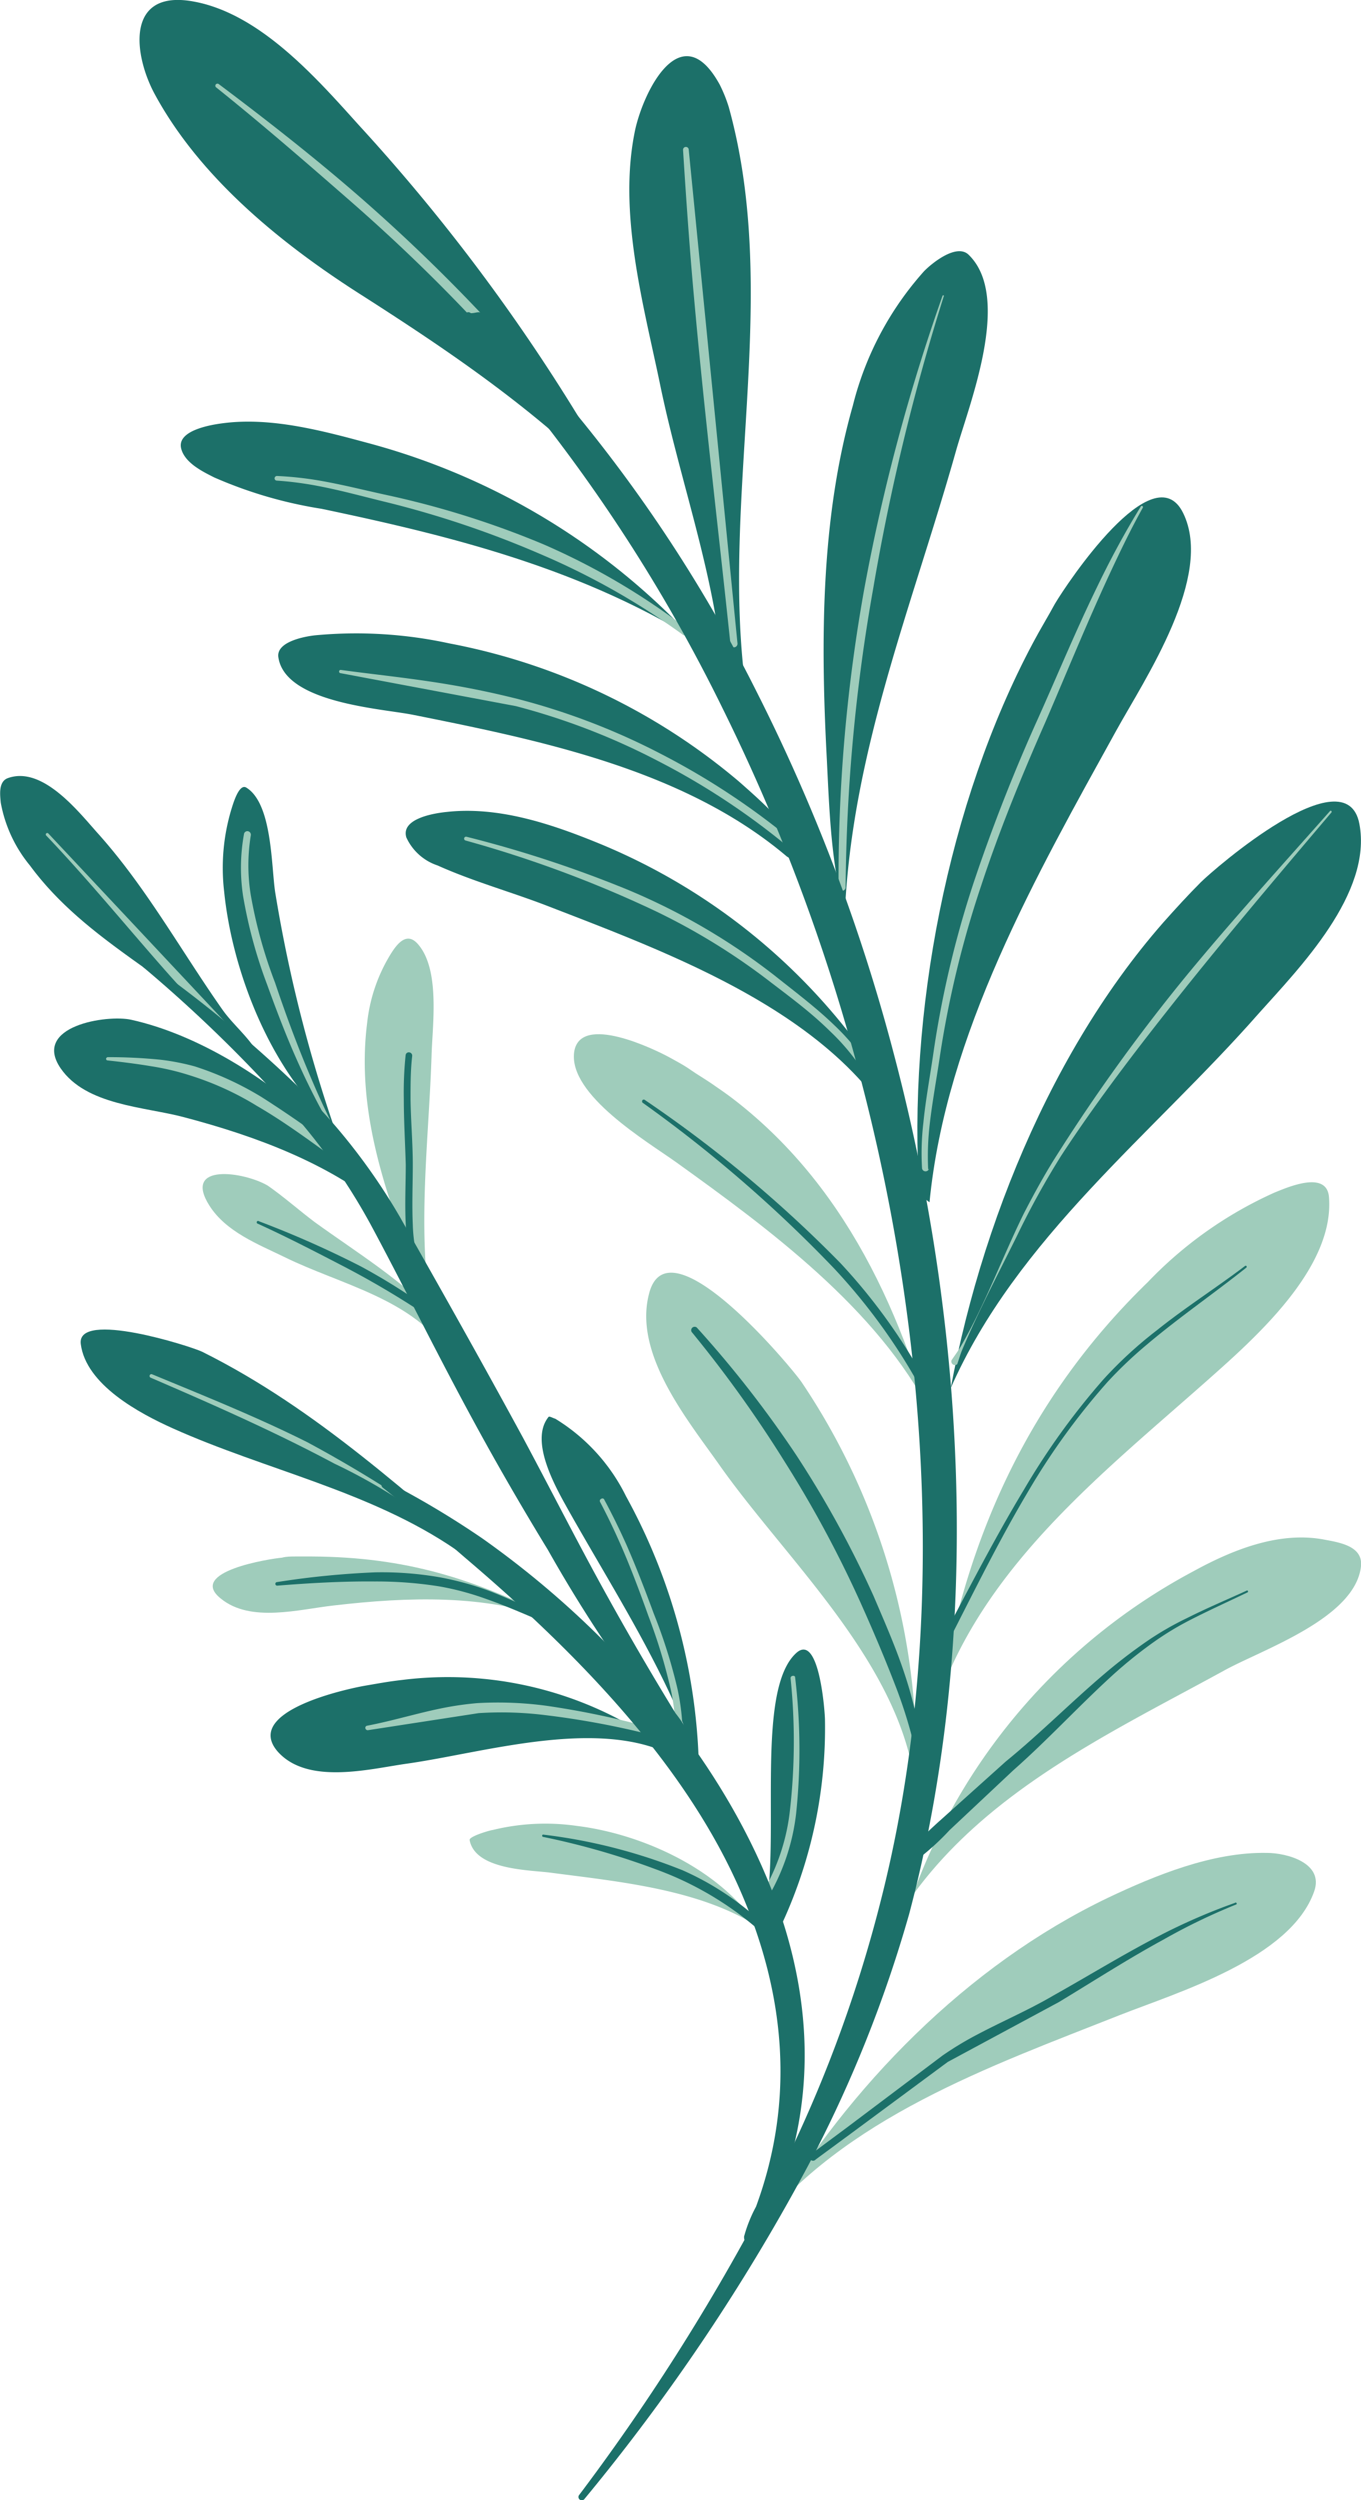 <svg xmlns="http://www.w3.org/2000/svg" viewBox="0 0 91 167.08"><defs><style>.cls-1{fill:#1c7069;}.cls-1,.cls-2{fill-rule:evenodd;}.cls-2{fill:#9fccbb;}</style></defs><g id="Layer_2" data-name="Layer 2"><g id="OBJECTS"><path class="cls-1" d="M63,96.28c1.66-12.12,6.68-25.4,14.79-34.64.81-.91,1.64-1.82,2.5-2.68S90,50.4,90.89,55.05s-4,9.63-6.72,12.67c-7.09,8.07-16.19,15-20.62,25.09"/><path class="cls-2" d="M62.84,113.45c1.76-10.77,6-20.09,13.9-27.76a27,27,0,0,1,8.5-6c.83-.33,3.48-1.51,3.62.32.37,4.73-4.91,9.38-8.11,12.22-6.86,6.08-14.61,12.12-17.89,21"/><path class="cls-2" d="M61.16,126.29A39.87,39.87,0,0,1,79.81,105c2.59-1.42,5.71-2.68,8.72-2.11,1,.19,2.61.42,2.47,1.78-.38,3.51-6.68,5.59-9.2,7-7.66,4.19-16.06,8.11-21.14,15.51"/><path class="cls-2" d="M61.19,119.92a44.88,44.88,0,0,0-7.6-27.56c-.69-1-9-11-10.21-5.83-1,4,2.6,8.37,4.71,11.36,5,7.11,13.9,14.8,13.18,24.41"/><path class="cls-1" d="M46.74,118.82A39.35,39.35,0,0,0,41.86,100a12.57,12.57,0,0,0-4.74-5.19c-.07,0-.39-.19-.44-.12-1.33,1.64.55,4.84,1.34,6.26,3.23,5.73,6.84,11.2,8.86,17.5"/><path class="cls-1" d="M52.08,129a31.16,31.16,0,0,0,3.08-14.07c0-.42-.37-5.88-1.93-4.45-2.87,2.63-.88,13.43-2.23,17.86"/><path class="cls-1" d="M34,105.54c-6.54-5.49-12.76-11.36-20.48-15.2-.73-.36-8.41-2.81-8.12-.52.35,2.73,3.93,4.64,6.16,5.64,6.22,2.79,13.2,4.19,18.9,8.09"/><path class="cls-1" d="M16.18,69.84c-1.69-1.32-3.2-2.81-5-4.06C7.86,63.38,4.5,61.23,2,57.84a9.17,9.17,0,0,1-1.95-4.2C0,53.1-.11,52.23.53,52c2.32-.83,4.72,2.25,6,3.68,3.22,3.58,5.55,7.82,8.31,11.75.62.89,1.45,1.59,2.09,2.48"/><path class="cls-1" d="M21.05,74c-3.38-3.7-5.56-9.48-6.06-14.39a13.58,13.58,0,0,1,.47-5.49c.08-.24.49-1.78,1-1.49,1.75,1.06,1.67,5.22,1.94,7A96,96,0,0,0,22.93,77"/><path class="cls-2" d="M27.37,83.88c-1.89-5-3.51-10.1-2.82-15.53a11,11,0,0,1,1.61-4.65c.44-.69,1.06-1.42,1.77-.62,1.49,1.67,1,5.3.93,7.33-.19,6-1,11.65,0,17.64"/><path class="cls-2" d="M30.09,90.58C27.66,86.79,22.81,85.88,19,84c-1.77-.86-3.89-1.68-5-3.43-1.82-2.88,2.34-2.26,3.91-1.33C19,80,20,80.89,21.05,81.68c2.91,2.1,5.95,3.94,8.41,6.61"/><path class="cls-1" d="M21.27,75.25c-3.35-3.14-8-6.1-12.5-7.1-1.62-.36-6.64.42-4.72,3.24,1.71,2.49,5.61,2.57,8.24,3.27,4.86,1.28,9.91,3.14,13.77,6.46"/><path class="cls-2" d="M51.46,148.37c5.32-8.93,13.15-17,22.62-21.54,3.16-1.5,7-3.07,10.62-3,1.34,0,3.84.67,3.17,2.57-1.57,4.49-9.14,6.75-13,8.27-8.67,3.43-18.43,6.85-24.37,14.44"/><path class="cls-2" d="M37.21,108.3c-5.49-2.81-10.08-4.24-16.35-4.28-.36,0-.72,0-1.08,0s-.62,0-.93.08c-.79.07-6.35.93-4.09,2.73,2,1.64,5.24.72,7.59.46C27.22,106.73,32.46,106.51,37.21,108.3Z"/><path class="cls-1" d="M46.12,118.14a24.62,24.62,0,0,0-19.22-5.87c-.95.11-1.52.22-2.46.38-1.27.22-8.19,1.71-5.88,4.4,2,2.26,6.15,1.17,8.62.82,5.36-.75,13.46-3.34,18.46-.17"/><path class="cls-2" d="M51.44,130.24c-2-4.73-8-7.61-12.84-8.21a14.78,14.78,0,0,0-5.66.27c-.12,0-1.58.42-1.54.67.37,2,4,2,5.4,2.18,4.62.61,10.17,1.11,14.13,3.77"/><path class="cls-2" d="M63.11,98.31c-2.28-9.47-6.11-18.69-14-24.8-.49-.38-1-.73-1.51-1.08s-1-.63-1.44-.94-.92-.56-1.39-.82c-.93-.51-6-3-6.38-.36-.39,2.87,4.92,6,6.83,7.37,6.17,4.43,13.45,9.79,17,16.73"/><path class="cls-1" d="M60,73.81A41,41,0,0,0,39.79,56.26c-3.09-1.25-6.52-2.37-9.9-2-.73.07-3.12.41-2.72,1.71a3.52,3.52,0,0,0,2.09,1.87c2.38,1.07,4.93,1.77,7.36,2.71C43.83,63.34,52.84,66.66,58,72.74"/><path class="cls-1" d="M54.26,58.24c-.77-2.4-3-4.38-4.84-6A42.09,42.09,0,0,0,30.05,43a29.32,29.32,0,0,0-9-.54c-.63.07-2.58.41-2.44,1.45.43,3.08,6.9,3.44,9,3.86,8.53,1.71,18.14,3.66,25,9.47"/><path class="cls-1" d="M49.2,46.1A45.75,45.75,0,0,0,24.8,29.66c-3.11-.84-6.6-1.8-9.86-1.38-.71.09-3.17.45-2.82,1.72.25.93,1.39,1.5,2.21,1.91A29,29,0,0,0,21.48,34c8.88,1.86,17.34,4,25.14,8.82"/><path class="cls-1" d="M40.28,31.88C35.23,27,30,23.44,24.05,19.64c-5.26-3.36-10.67-7.75-13.7-13.34C8.94,3.7,8.39-.62,12.76.07,17.28.79,21.1,5.15,24,8.37A126.05,126.05,0,0,1,43.12,35.74"/><path class="cls-1" d="M48.08,42.67c-.8-5.71-2.78-11.3-3.95-17-1.11-5.34-2.83-11.48-1.66-17C43.06,6,45.58,1,48.13,5.67a9.9,9.9,0,0,1,.59,1.46c3.82,13.73-1.34,28.44,1.72,42.16"/><path class="cls-1" d="M57,62.67c-1.41-3.81-1.52-8-1.72-12-.41-7.8-.41-16,1.74-23.55a21.11,21.11,0,0,1,4.77-9c.57-.58,2.22-1.89,3-1.07,2.89,2.85,0,10-.86,13.05-2.93,10.4-7,20.16-7.45,31.09"/><path class="cls-1" d="M61.48,79.86c-.81-12.07,1.87-26.17,7.59-36.9.46-.87,1-1.75,1.46-2.6.77-1.31,6.61-10.1,8.58-6.07,2.07,4.22-2.57,11.09-4.46,14.51-5.33,9.65-11.41,20.29-12.5,31.55"/><path class="cls-2" d="M64,91.17c.11-.3.19-.6.31-.9,1.09-2.6,2.41-5.1,3.66-7.62a55,55,0,0,1,3-5.44c2.13-3.25,4.47-6.35,6.88-9.41,3.61-4.59,7.4-9.06,11.17-13.5a.08.08,0,0,0,0-.1.06.06,0,0,0-.09,0c-3.22,3.64-6.51,7.25-9.6,11A121.27,121.27,0,0,0,70.79,77c-.86,1.33-1.61,2.7-2.33,4.09C67,84.06,65.87,87.18,64.23,90c-.19.32-.41.61-.61.91a.24.24,0,0,0,.42.22Z"/><path class="cls-2" d="M62.06,78.17a18.52,18.52,0,0,1,.1-3c.17-1.51.45-3,.67-4.49a67.42,67.42,0,0,1,2.76-11.45c1.21-3.68,2.68-7.28,4.32-11,1.43-3.32,2.83-6.76,4.38-10.08.67-1.43,1.35-2.84,2.11-4.2a.1.1,0,0,0,0-.12.09.09,0,0,0-.11,0c-1.09,1.77-2.09,3.63-3,5.53-1.38,2.84-2.59,5.77-3.86,8.6a117.69,117.69,0,0,0-4.32,11,67.08,67.08,0,0,0-2.72,11.55c-.22,1.5-.5,3-.65,4.52a17.37,17.37,0,0,0-.09,3.06.24.24,0,0,0,.47,0Z"/><path class="cls-2" d="M56.54,59.3a119.27,119.27,0,0,1,1.85-20A146.51,146.51,0,0,1,63.1,19.81a.05.05,0,0,0,0-.07s-.06,0-.07,0a128.85,128.85,0,0,0-5.21,19.44A108.85,108.85,0,0,0,56.07,59.3a.23.23,0,0,0,.23.23A.23.23,0,0,0,56.54,59.3Z"/><path class="cls-2" d="M49.31,43,46.05,10a.19.19,0,0,0-.21-.18.19.19,0,0,0-.17.2c.21,3.32.44,6.63.74,9.93.69,7.71,1.62,15.4,2.43,23.1a.24.24,0,0,0,.26.21A.24.24,0,0,0,49.31,43Z"/><path class="cls-2" d="M40.3,31c-.3-.29-.61-.57-.89-.89-2.5-2.83-4.46-6.1-7-8.9A116.44,116.44,0,0,0,23.87,13c-3-2.6-6.14-5.05-9.23-7.37a.15.15,0,0,0-.2,0,.14.14,0,0,0,0,.2c3,2.4,6,5,9,7.62s5.83,5.35,8.47,8.17c1.16,1.19,2.25,2.45,3.3,3.75,1.58,2,3.07,4,4.71,5.89a.24.24,0,0,0,.34,0A.24.24,0,0,0,40.3,31Z"/><path class="cls-2" d="M45.91,42a45.82,45.82,0,0,0-9.59-5.63A60,60,0,0,0,25.7,33.05c-1.45-.32-2.84-.67-4.27-.92a22.76,22.76,0,0,0-2.9-.32.16.16,0,0,0-.17.15.15.15,0,0,0,.15.16,22.36,22.36,0,0,1,2.86.38c1.41.27,2.79.65,4.22,1A65.21,65.21,0,0,1,36.06,37a48.64,48.64,0,0,1,9.57,5.4.24.24,0,0,0,.33,0A.25.25,0,0,0,45.91,42Z"/><path class="cls-2" d="M52.92,56.13a48.61,48.61,0,0,0-8.66-5.71,45.45,45.45,0,0,0-9.69-3.72,59.11,59.11,0,0,0-5.87-1.16c-2-.3-3.95-.5-5.92-.77a.11.11,0,1,0,0,.22l11.71,2.2A45.13,45.13,0,0,1,44,50.86a48.18,48.18,0,0,1,8.58,5.64.24.24,0,0,0,.33,0A.25.25,0,0,0,52.92,56.13Z"/><path class="cls-2" d="M58,71.14a15.29,15.29,0,0,0-2.2-2.61c-1.22-1.18-2.59-2.21-3.9-3.25a42.72,42.72,0,0,0-9.86-5.79,79.16,79.16,0,0,0-10.85-3.57.13.13,0,0,0-.07.25,78.49,78.49,0,0,1,12.77,4.75,43.26,43.26,0,0,1,7.69,4.76c1.31,1,2.66,2,3.88,3.2a14.71,14.71,0,0,1,2.14,2.52.24.24,0,1,0,.4-.26Z"/><path class="cls-2" d="M16.32,55.71a12.58,12.58,0,0,0-.07,4.15,31.64,31.64,0,0,0,1.61,5.94c.67,1.85,1.36,3.66,2.16,5.41a46.88,46.88,0,0,0,2.72,5.14.06.06,0,1,0,.11,0c-.75-1.38-1.4-2.77-2-4.18-.91-2.12-1.71-4.27-2.46-6.5a31.45,31.45,0,0,1-1.62-5.84,12.36,12.36,0,0,1,0-4,.24.24,0,0,0-.19-.28A.23.23,0,0,0,16.32,55.71Z"/><path class="cls-2" d="M20,72.88a9.43,9.43,0,0,1-1.54-1.07c-1.12-1-2.09-2.17-3.11-3.19L3.24,55.71a.1.1,0,1,0-.14.14c2.86,3,5.47,6.21,8.21,9.3C12.5,66.48,13.7,67.78,15,69c.91.85,1.8,1.81,2.75,2.68a12.4,12.4,0,0,0,2.06,1.58.25.25,0,0,0,.33-.09A.23.23,0,0,0,20,72.88Z"/><path class="cls-2" d="M23.51,77.59a73.13,73.13,0,0,0-6-4.26,20.72,20.72,0,0,0-4.48-2.06,15.33,15.33,0,0,0-2.32-.45,34.45,34.45,0,0,0-3.5-.17.13.13,0,0,0-.12.11.11.11,0,0,0,.11.11c.93.1,1.9.22,2.86.38a17.19,17.19,0,0,1,2.77.66,19.88,19.88,0,0,1,4.35,2c2.09,1.21,4,2.68,6,4.1a.24.24,0,0,0,.33,0A.25.25,0,0,0,23.51,77.59Z"/><path class="cls-2" d="M45.64,116.37a14.88,14.88,0,0,0-.35-3.54,35.13,35.13,0,0,0-1.58-5c-.58-1.57-1.18-3.13-1.85-4.65-.45-1-.94-2-1.48-3a.15.15,0,0,0-.2,0,.14.14,0,0,0-.06.19c.53,1,1,2,1.44,3,.66,1.52,1.24,3.08,1.8,4.64a36.55,36.55,0,0,1,1.51,5,14.55,14.55,0,0,1,.3,3.44.22.22,0,0,0,.22.24A.24.24,0,0,0,45.64,116.37Z"/><path class="cls-2" d="M51.23,127a14.2,14.2,0,0,0,2-5.79,41,41,0,0,0-.07-9.15A.14.14,0,0,0,53,112a.15.15,0,0,0-.14.16,41.08,41.08,0,0,1-.07,9.06,13.77,13.77,0,0,1-2,5.59.24.24,0,0,0,.4.26Z"/><path class="cls-2" d="M30.22,102.32c-.33-.2-.67-.38-1-.59a85.4,85.4,0,0,0-8.68-5.35c-3.38-1.69-6.9-3.1-10.38-4.54a.12.12,0,0,0-.15.07.12.12,0,0,0,.06.16c4.13,1.78,8.29,3.61,12.28,5.74a37.9,37.9,0,0,1,6.91,4.24,7.84,7.84,0,0,1,.65.64.24.24,0,1,0,.29-.37Z"/><path class="cls-2" d="M43.33,115.41A56.45,56.45,0,0,0,36.55,114a24.25,24.25,0,0,0-4.64-.18,21.56,21.56,0,0,0-2.26.32c-1.71.34-3.38.86-5.1,1.19a.14.14,0,0,0-.12.17.16.16,0,0,0,.17.13L32,114.49a23.77,23.77,0,0,1,4.52.14,56.26,56.26,0,0,1,6.74,1.24.24.24,0,0,0,.29-.17A.24.24,0,0,0,43.33,115.41Z"/><path class="cls-1" d="M62.34,111.78c2.1-4,4.06-8.16,6.39-12.08a46,46,0,0,1,5.33-7.35,27.88,27.88,0,0,1,2.61-2.48c2.14-1.81,4.5-3.43,6.67-5.16a.08.08,0,0,0,0-.1.07.07,0,0,0-.1,0c-1.9,1.44-4,2.78-5.86,4.27a27.76,27.76,0,0,0-3.57,3.27,47.7,47.7,0,0,0-5.35,7.41c-2.36,3.91-4.41,8.07-6.56,12a.24.24,0,0,0,.1.32A.23.23,0,0,0,62.34,111.78Z"/><path class="cls-1" d="M60.69,124a.61.61,0,0,1,.16-.4c.62-.67,1.8-1.76,2-1.93l4.39-3.94c2.27-1.85,4.32-3.92,6.54-5.81a35.39,35.39,0,0,1,3-2.3,20.4,20.4,0,0,1,2.56-1.47c1.31-.66,2.66-1.23,4-1.84a.07.07,0,0,1,.09,0,.08.08,0,0,1,0,.1c-1.33.64-2.67,1.24-4,1.93a19.83,19.83,0,0,0-2.47,1.53,30,30,0,0,0-2.88,2.37c-2.16,2-4.13,4.13-6.33,6.07l-4.26,4a16.86,16.86,0,0,1-2.09,1.91c-.63.42-1.14.17-1-.06a.24.24,0,0,1,.29-.17Z"/><path class="cls-1" d="M54.54,144.32,57,142.51l6.37-4.71,7.43-4c2.35-1.42,4.61-2.88,7-4.18a40.49,40.49,0,0,1,4.87-2.35.07.07,0,0,0,0-.1.07.07,0,0,0-.1,0,40.28,40.28,0,0,0-5,2.17c-2.41,1.24-4.71,2.66-7.1,4-1.7,1-3.52,1.77-5.26,2.7a21.52,21.52,0,0,0-2.2,1.34l-6.34,4.77-2.41,1.79a.25.25,0,0,0-.11.32A.23.23,0,0,0,54.54,144.32Z"/><path class="cls-1" d="M61.67,117a28,28,0,0,0-1.24-5.29c-.58-1.73-1.32-3.4-2-5a69,69,0,0,0-5.2-9.48,72.94,72.94,0,0,0-6.64-8.51.23.23,0,0,0-.34.3,82.06,82.06,0,0,1,6.23,8.69,76.4,76.4,0,0,1,5.06,9.4C58.39,109,59.24,111,60,113a31.61,31.61,0,0,1,1.22,4.07.24.24,0,0,0,.27.19A.23.23,0,0,0,61.67,117Z"/><path class="cls-1" d="M62.63,93.76a38.54,38.54,0,0,0-6.44-9.35A85.17,85.17,0,0,0,43.13,73.52a.12.12,0,0,0-.17,0,.14.14,0,0,0,0,.17,90.4,90.4,0,0,1,12.8,11.07A39.47,39.47,0,0,1,62.21,94a.23.23,0,1,0,.42-.21Z"/><path class="cls-1" d="M28.32,87.23a41.24,41.24,0,0,0-4.22-2.61,66.88,66.88,0,0,0-6.78-3,.1.1,0,0,0-.13,0,.11.11,0,0,0,0,.14c1.85.84,3.68,1.78,5.51,2.73a59,59,0,0,1,5.3,3.08.23.23,0,0,0,.33-.06A.25.25,0,0,0,28.32,87.23Z"/><path class="cls-1" d="M28,84.42a10.38,10.38,0,0,1-.4-2.58c-.06-1.36,0-2.75,0-4,0-1.46-.13-2.92-.15-4.38,0-1,0-1.93.11-2.89a.22.22,0,0,0-.2-.24.21.21,0,0,0-.24.2A24.08,24.08,0,0,0,27,73.45c0,1.46.09,2.92.13,4.38,0,1.27-.07,2.67,0,4a10.88,10.88,0,0,0,.42,2.7.24.24,0,0,0,.3.16A.24.24,0,0,0,28,84.42Z"/><path class="cls-1" d="M37.3,108.33c-1.54-.68-3-1.39-4.56-2a20,20,0,0,0-3.23-.9,22.48,22.48,0,0,0-4.42-.35,57.14,57.14,0,0,0-6.56.65.12.12,0,1,0,0,.24c2.14-.17,4.35-.3,6.53-.28a26.88,26.88,0,0,1,4.32.33,18.7,18.7,0,0,1,3.13.84c1.55.54,3,1.21,4.58,1.86a.23.23,0,0,0,.31-.12A.24.24,0,0,0,37.3,108.33Z"/><path class="cls-1" d="M51,128.54A19.09,19.09,0,0,0,45.66,125a36.66,36.66,0,0,0-9.32-2.39.07.07,0,0,0-.09.06.08.08,0,0,0,.06.09,50.36,50.36,0,0,1,7.63,2.2,21.82,21.82,0,0,1,6.77,4,.24.24,0,0,0,.34,0A.23.23,0,0,0,51,128.54Z"/><path class="cls-1" d="M50.25,150.07c.12-.06.19,0,.28-.14a5.49,5.49,0,0,0,1-2c3.3-7.39,2.8-15-.17-22.22-3.53-8.57-10.47-16.79-19.1-22.89A59.44,59.44,0,0,0,25.85,99a.25.25,0,0,0-.27.41c1.94,1.52,3.75,3.18,5.63,4.79,7.79,6.63,14.77,14,18.34,22.27,2.92,6.75,3.64,13.83,1,21a9.4,9.4,0,0,0-.8,2c0,.13,0,.17.07.3a.24.24,0,0,0,.1.32A.23.23,0,0,0,50.25,150.07Z"/><path class="cls-1" d="M46.31,116.65a1.41,1.41,0,0,0,0-.29,8.86,8.86,0,0,0-1.14-1.86c-1.59-2.59-3.23-5.4-4.86-8.36-1.78-3.23-3.51-6.64-5.31-10C32.21,91,29.32,85.88,26.71,81.28a40.7,40.7,0,0,0-5.84-7.74,85.58,85.58,0,0,0-11-9.22.2.2,0,0,0-.3,0,.21.21,0,0,0,0,.31,94.24,94.24,0,0,1,10.14,9.91A40.87,40.87,0,0,1,25,82.24c2.14,4,4.34,8.48,6.76,12.91,1.55,2.85,3.2,5.69,4.88,8.44a95.68,95.68,0,0,0,8.15,12.17c.37.43.77.78,1.16,1.17a.23.23,0,0,0,.33,0A.24.24,0,0,0,46.31,116.65Z"/><path class="cls-1" d="M31.15,21.24c0,.36-.13.45,0,.78.63,1.58,2.25,2.55,3.35,3.87a109.55,109.55,0,0,1,13.8,21.42,129.24,129.24,0,0,1,9,23.86c5.08,18.83,6,38.82,1.51,56.17a90.36,90.36,0,0,1-8.07,20.58,143.76,143.76,0,0,1-12,18.8.22.22,0,0,0,0,.31.23.23,0,0,0,.32,0,134.42,134.42,0,0,0,15-22.35,86.32,86.32,0,0,0,6.73-16.77c4.69-17.68,4.07-38.12-1-57.38a122.09,122.09,0,0,0-9.23-24.36A98.64,98.64,0,0,0,35.94,24.64c-1.18-1.29-2.08-3-3.67-3.71-.33-.14-.43,0-.79,0a.24.24,0,0,0-.33,0A.23.23,0,0,0,31.15,21.24Z"/></g></g></svg>